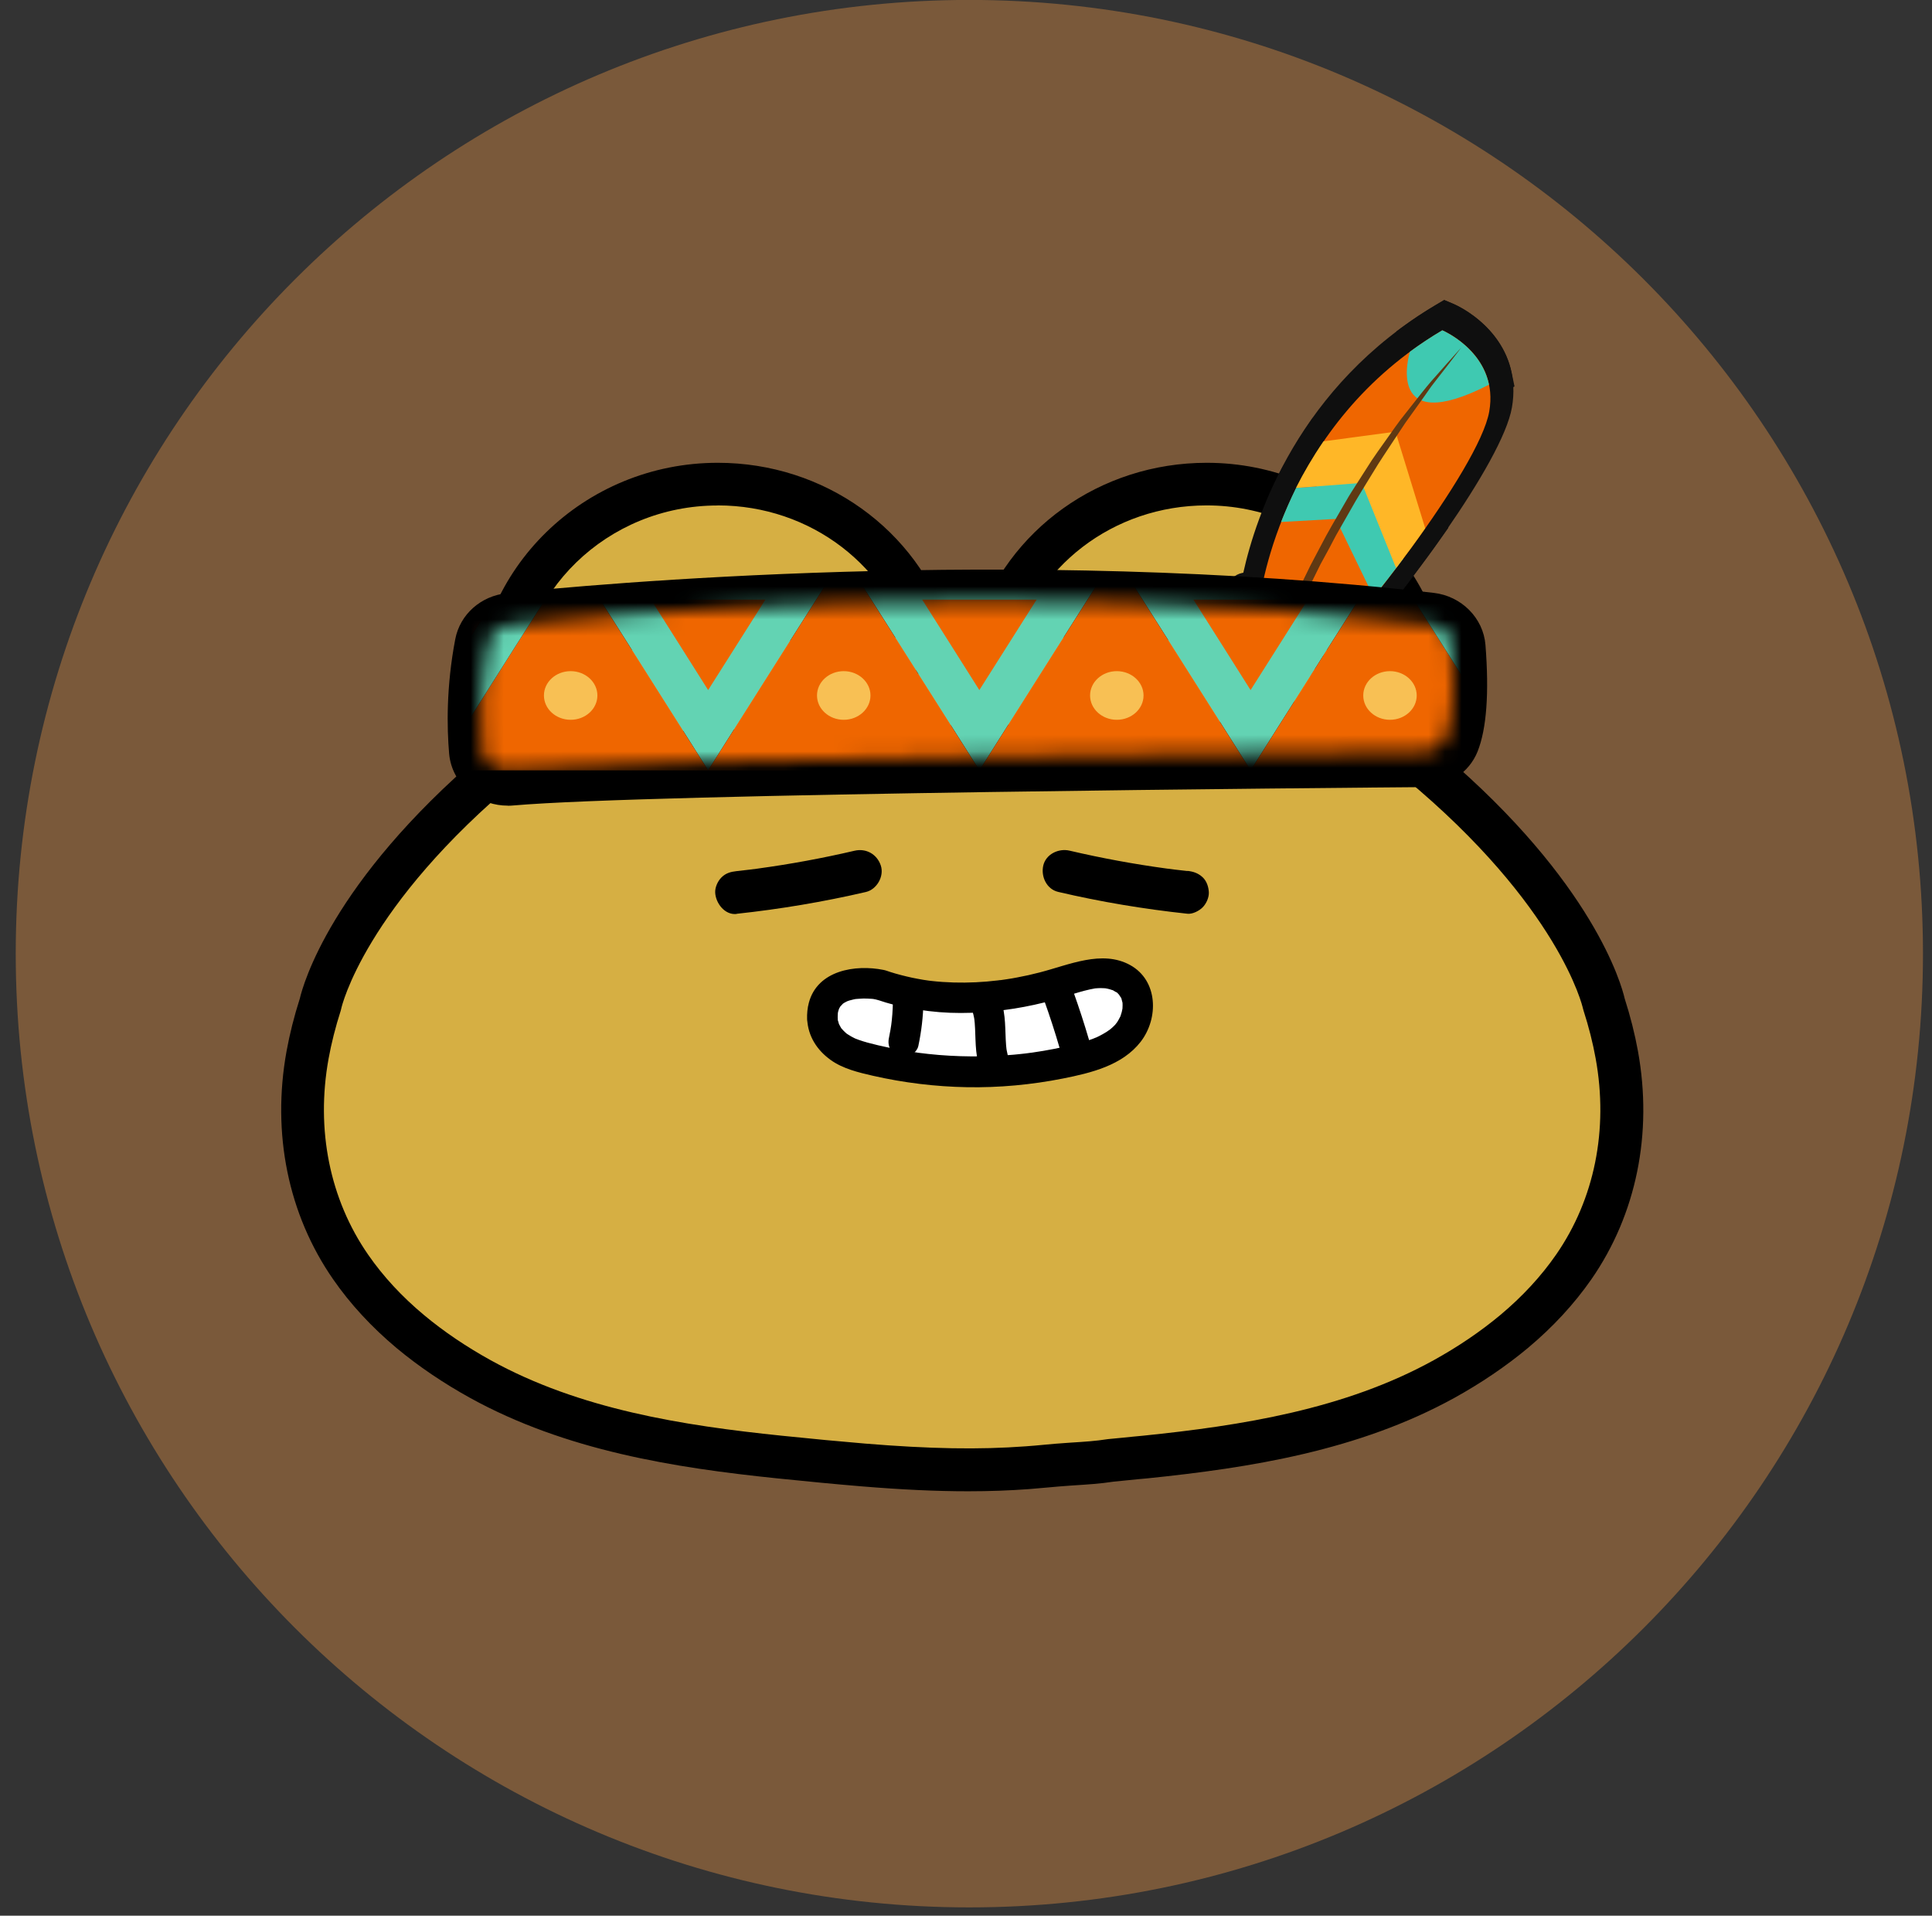 <svg width="117" height="116" viewBox="0 0 117 116" fill="none" xmlns="http://www.w3.org/2000/svg">
<rect x="0" y="0" width="117" height="116" fill="#333333" stroke="none"/>
<g clip-path="url(#clip0_1186_2449)">
<path d="M58.703 115.496C90.598 115.496 116.453 89.641 116.453 57.746C116.453 25.852 90.598 -0.004 58.703 -0.004C26.809 -0.004 0.953 25.852 0.953 57.746C0.953 89.641 26.809 115.496 58.703 115.496Z" fill="#7A593A"/>
<path d="M97.906 63.877C97.716 62.833 97.453 61.804 97.126 60.795C97.126 60.795 95.838 54.352 85.895 46.111C86.266 44.916 86.466 43.653 86.466 42.341C86.466 35.143 80.467 29.306 73.069 29.306C66.739 29.306 61.438 33.578 60.039 39.318C59.814 39.274 58.707 39.283 58.263 39.288C57.82 39.283 56.713 39.274 56.488 39.318C55.089 33.578 49.788 29.306 43.458 29.306C36.06 29.306 30.061 35.143 30.061 42.341C30.061 43.653 30.261 44.916 30.632 46.111C20.688 54.352 19.401 60.795 19.401 60.795C19.074 61.804 18.811 62.833 18.621 63.877C17.811 68.349 18.596 72.918 21.225 76.712C22.239 78.175 23.473 79.482 24.848 80.633C26.16 81.721 27.584 82.676 29.086 83.505C34.641 86.573 40.932 87.582 47.198 88.231C48.89 88.406 50.587 88.572 52.285 88.709C55.601 88.982 58.883 89.123 62.209 88.875C63.023 88.816 63.837 88.724 64.647 88.67C65.505 88.611 66.403 88.567 67.251 88.436C67.944 88.372 68.636 88.294 69.334 88.231C75.605 87.587 81.891 86.573 87.446 83.505C88.943 82.676 90.372 81.725 91.683 80.633C93.059 79.482 94.293 78.175 95.307 76.712C97.936 72.923 98.721 68.353 97.911 63.877H97.906Z" fill="#D6AF43"/>
<path d="M58.615 90.299C56.688 90.299 54.601 90.201 52.177 90.001C50.641 89.874 48.968 89.713 47.067 89.518C40.834 88.874 34.26 87.841 28.462 84.642C26.848 83.749 25.355 82.74 24.024 81.633C22.503 80.36 21.205 78.955 20.167 77.453C17.45 73.532 16.451 68.631 17.353 63.652C17.543 62.613 17.811 61.541 18.157 60.463C18.352 59.634 20.045 53.44 29.169 45.662C28.906 44.579 28.774 43.468 28.774 42.351C28.774 34.45 35.367 28.023 43.468 28.023C49.934 28.023 55.542 32.075 57.469 38.001C57.693 38.001 57.966 38.001 58.288 38.001C58.6 38.001 58.858 38.001 59.078 38.001C60.999 32.075 66.612 28.023 73.079 28.023C81.179 28.023 87.772 34.45 87.772 42.351C87.772 43.468 87.641 44.579 87.377 45.662C96.502 53.44 98.199 59.634 98.389 60.463C98.735 61.541 99.004 62.613 99.194 63.652C100.096 68.631 99.096 73.532 96.38 77.453C95.336 78.955 94.039 80.36 92.522 81.628C91.191 82.735 89.694 83.749 88.08 84.642C82.276 87.841 75.707 88.879 69.475 89.518C69.07 89.552 68.685 89.591 68.305 89.63C68.012 89.66 67.719 89.689 67.427 89.718C66.647 89.84 65.856 89.889 65.096 89.938L64.745 89.962C64.316 89.991 63.882 90.03 63.452 90.069C63.077 90.103 62.696 90.138 62.321 90.167C61.131 90.255 59.922 90.299 58.629 90.299H58.615ZM43.458 30.608C36.786 30.608 31.354 35.874 31.354 42.346C31.354 43.492 31.524 44.633 31.866 45.73L32.124 46.559L31.456 47.11C22.073 54.889 20.679 60.999 20.669 61.058L20.635 61.194C20.318 62.184 20.069 63.164 19.898 64.106C19.118 68.407 19.972 72.621 22.293 75.971C23.2 77.283 24.341 78.516 25.682 79.633C26.882 80.633 28.242 81.55 29.715 82.364C35.109 85.344 41.371 86.319 47.335 86.934C49.222 87.129 50.875 87.285 52.397 87.412C56.298 87.733 59.297 87.787 62.116 87.577C62.477 87.553 62.843 87.519 63.204 87.485C63.657 87.441 64.111 87.402 64.564 87.373L64.92 87.348C65.637 87.304 66.374 87.255 67.046 87.148L67.129 87.138C67.432 87.109 67.729 87.08 68.032 87.051C68.427 87.012 68.822 86.968 69.222 86.934C75.166 86.324 81.428 85.344 86.822 82.364C88.294 81.55 89.65 80.633 90.855 79.628C92.191 78.511 93.332 77.278 94.239 75.966C96.56 72.616 97.414 68.402 96.633 64.101C96.463 63.155 96.214 62.175 95.897 61.19L95.858 61.048C95.848 60.994 94.454 54.884 85.071 47.105L84.403 46.554L84.661 45.725C85.002 44.628 85.173 43.487 85.173 42.341C85.173 35.87 79.745 30.603 73.069 30.603C67.432 30.603 62.594 34.314 61.297 39.63L61.004 40.834L59.824 40.6C59.697 40.59 59.254 40.576 58.283 40.585C57.283 40.576 56.84 40.585 56.713 40.6L55.532 40.834L55.24 39.63C53.943 34.314 49.1 30.603 43.468 30.603L43.458 30.608Z" fill="black"/>
<path d="M75.479 43.833C75.479 43.833 74.216 39.849 75.391 35.835C75.411 35.767 75.498 35.748 75.547 35.801L76.118 36.465C76.118 36.465 77.254 25.487 87.554 19.406C87.554 19.406 91.104 20.888 90.48 24.477C89.856 28.067 81.731 38.425 79.234 40.571C79.234 40.571 79.59 40.615 80.453 40.439C80.531 40.424 80.59 40.512 80.541 40.576C80.112 41.146 78.585 42.902 75.479 43.833Z" fill="#EF6600"/>
<path d="M74.747 45.214L74.415 44.175C74.361 43.999 73.064 39.82 74.317 35.529C74.439 35.104 74.786 34.787 75.215 34.695C75.239 34.69 75.268 34.685 75.293 34.68C76.054 31.247 78.648 23.371 86.977 18.455L87.455 18.172L87.967 18.387C89.479 19.016 92.176 21.142 91.561 24.673C90.986 27.989 84.9 36.128 81.472 39.888C81.472 39.888 81.472 39.893 81.477 39.898C81.74 40.322 81.72 40.854 81.418 41.254C80.843 42.02 79.145 43.902 75.785 44.907L74.742 45.219L74.747 45.214ZM76.068 38.128C75.888 39.83 76.078 41.386 76.268 42.376C76.892 42.112 77.424 41.819 77.868 41.527L76.595 41.376L78.507 39.732C81.086 37.513 88.845 27.389 89.382 24.293C89.728 22.308 88.348 21.162 87.587 20.689C78.399 26.458 77.224 36.484 77.214 36.587L76.941 39.147L76.068 38.128Z" fill="#0F0F0F"/>
<path d="M90.465 22.805C89.977 20.42 87.548 19.406 87.548 19.406C86.832 19.83 86.159 20.279 85.529 20.742C85.515 20.791 83.857 26.194 90.465 22.805Z" fill="#3FC9B1"/>
<path d="M86.992 25.029C86.255 25.029 85.65 24.829 85.172 24.424C83.671 23.166 84.382 20.693 84.465 20.415L84.573 20.064L84.865 19.845C85.548 19.342 86.26 18.869 86.982 18.445L87.46 18.162L87.972 18.377C88.094 18.425 90.951 19.649 91.546 22.576L91.717 23.4L90.966 23.785C89.357 24.609 88.04 25.024 86.992 25.024V25.029ZM86.504 21.405C86.401 21.951 86.411 22.571 86.597 22.722C86.601 22.722 87.094 23.102 89.084 22.229C88.684 21.473 88.025 20.961 87.577 20.683C87.216 20.913 86.855 21.151 86.504 21.4V21.405Z" fill="#0F0F0F"/>
<path d="M84.633 25.736L80.136 26.341C79.824 26.794 79.532 27.267 79.254 27.74C79.108 27.989 78.971 28.238 78.835 28.486C78.698 28.735 78.532 28.974 78.439 29.232C78.532 29.262 78.669 29.232 78.771 29.223L79.361 29.179C79.878 29.14 80.395 29.101 80.917 29.062C81.439 29.023 81.99 28.979 82.526 28.94L84.672 34.255C85.291 33.441 85.906 32.602 86.491 31.764L84.638 25.736H84.633Z" fill="#FFB727"/>
<path d="M84.369 36.484L81.794 30.105L78.848 30.325C78.673 30.349 78.4 30.383 78.092 30.286L77.01 29.935L77.39 28.862C77.493 28.579 77.639 28.33 77.756 28.135C77.79 28.077 77.829 28.013 77.858 27.955C78 27.696 78.146 27.438 78.292 27.184C78.604 26.648 78.907 26.17 79.219 25.716L79.497 25.307L85.417 24.512L87.709 31.959L87.397 32.402C86.822 33.226 86.198 34.075 85.554 34.928L84.374 36.489L84.369 36.484ZM83.247 27.769L84.954 32.002C85.061 31.856 85.164 31.715 85.266 31.568L83.847 26.96L80.779 27.374C80.653 27.569 80.526 27.774 80.399 27.984L83.247 27.769Z" fill="#0F0F0F"/>
<path d="M74.561 46.842C74.561 46.842 74.585 46.73 74.634 46.515C74.683 46.301 74.756 45.989 74.858 45.594C74.965 45.199 75.097 44.721 75.258 44.17C75.341 43.897 75.429 43.604 75.521 43.297C75.614 42.989 75.731 42.672 75.838 42.341C76.053 41.673 76.326 40.961 76.604 40.2C76.745 39.82 76.906 39.439 77.062 39.044C77.223 38.649 77.379 38.249 77.56 37.844C77.921 37.04 78.267 36.196 78.686 35.367C78.891 34.953 79.096 34.528 79.301 34.109C79.52 33.694 79.74 33.275 79.959 32.856C80.393 32.017 80.876 31.202 81.344 30.398C81.461 30.198 81.578 29.998 81.695 29.798C81.812 29.598 81.944 29.408 82.061 29.213C82.31 28.828 82.553 28.447 82.792 28.072C83.256 27.316 83.778 26.623 84.246 25.955C84.485 25.623 84.709 25.297 84.938 24.989C85.177 24.687 85.406 24.395 85.631 24.112C86.075 23.551 86.474 23.034 86.855 22.59C87.24 22.151 87.576 21.771 87.855 21.459C88.128 21.142 88.352 20.903 88.503 20.737C88.654 20.571 88.732 20.483 88.732 20.483C88.732 20.483 88.659 20.576 88.527 20.756C88.391 20.932 88.196 21.195 87.942 21.522C87.689 21.849 87.376 22.249 87.025 22.707C86.845 22.931 86.679 23.19 86.489 23.453C86.299 23.717 86.104 23.995 85.899 24.282C85.694 24.57 85.48 24.872 85.255 25.18C85.046 25.497 84.826 25.828 84.602 26.165C84.158 26.843 83.67 27.545 83.222 28.306C82.763 29.061 82.271 29.827 81.822 30.637C81.593 31.037 81.364 31.441 81.129 31.846C80.842 32.334 80.603 32.851 80.32 33.343C80.13 33.704 79.94 34.065 79.749 34.426C79.559 34.811 79.369 35.192 79.184 35.572C78.764 36.396 78.389 37.22 78.018 38.015C77.828 38.41 77.667 38.81 77.491 39.195C77.321 39.581 77.15 39.956 76.999 40.327C76.697 41.073 76.394 41.77 76.145 42.424C75.887 43.077 75.663 43.677 75.463 44.214C75.263 44.75 75.102 45.218 74.97 45.603C74.843 45.993 74.741 46.296 74.673 46.505C74.609 46.715 74.57 46.827 74.57 46.827L74.561 46.842Z" fill="#603913"/>
<path d="M75.619 47.174L73.478 46.598L73.552 46.272C73.6 46.047 73.678 45.716 73.786 45.301C73.903 44.872 74.03 44.394 74.195 43.848L74.459 42.975C74.522 42.765 74.595 42.551 74.668 42.336L74.785 41.995C74.976 41.409 75.2 40.8 75.439 40.156L75.566 39.82C75.658 39.566 75.761 39.312 75.868 39.054L76.136 38.391C76.268 38.059 76.404 37.727 76.556 37.391C76.648 37.181 76.746 36.967 76.839 36.747C77.107 36.138 77.38 35.509 77.702 34.875L78.306 33.631L78.979 32.349C79.35 31.632 79.76 30.929 80.155 30.247L80.735 29.252C80.818 29.11 80.906 28.969 80.998 28.828C81.037 28.764 81.081 28.701 81.12 28.637L81.857 27.486C82.208 26.916 82.593 26.379 82.964 25.858C83.091 25.682 83.212 25.506 83.334 25.336L83.593 24.97C83.744 24.756 83.895 24.546 84.041 24.341L85.056 23.053C85.387 22.634 85.7 22.239 86.002 21.883L87.011 20.742C87.202 20.523 87.372 20.337 87.509 20.186L87.899 19.752L89.611 21.166L89.245 21.649C89.128 21.805 88.982 22 88.806 22.224L87.889 23.405C87.777 23.546 87.684 23.683 87.587 23.824C87.519 23.922 87.45 24.024 87.377 24.122L86.153 25.828L85.509 26.799C85.383 26.989 85.251 27.194 85.114 27.399C84.793 27.881 84.461 28.379 84.159 28.891C84.022 29.115 83.89 29.33 83.759 29.544C83.427 30.081 83.086 30.632 82.778 31.193L82.076 32.417C81.93 32.666 81.803 32.909 81.666 33.168C81.54 33.412 81.413 33.656 81.276 33.894L80.535 35.328L80.165 36.079C79.833 36.737 79.526 37.396 79.228 38.035L79.014 38.498C78.897 38.742 78.799 38.971 78.701 39.195C78.633 39.352 78.565 39.508 78.497 39.664L78.321 40.059C78.214 40.297 78.111 40.532 78.014 40.766C77.907 41.034 77.79 41.307 77.682 41.575C77.502 42.009 77.326 42.429 77.175 42.833C76.917 43.497 76.692 44.087 76.492 44.618C76.297 45.14 76.141 45.603 76.01 45.984L75.619 47.184V47.174Z" fill="#0F0F0F"/>
<path d="M75.635 43.668C75.542 43.37 74.44 39.596 75.586 35.821C75.591 35.801 75.615 35.797 75.63 35.811L76.22 36.499C76.22 36.499 76.259 36.509 76.264 36.489C76.366 35.67 77.77 25.658 87.339 20.006C87.344 20.006 87.353 20.006 87.358 20.006C87.568 20.099 90.772 21.552 90.187 24.917C89.587 28.379 81.789 38.328 79.326 40.483C79.311 40.498 79.316 40.522 79.341 40.522C79.472 40.522 79.858 40.522 80.57 40.371C80.609 40.361 80.643 40.405 80.618 40.439C80.311 40.868 78.848 42.722 75.669 43.677C75.659 43.677 75.644 43.677 75.639 43.663L75.635 43.668Z" fill="#EF6600"/>
<path d="M76.595 41.024C75.775 38.947 75.629 36.557 75.6 35.933C75.6 35.904 75.556 35.904 75.551 35.933C74.459 39.669 75.541 43.375 75.629 43.672C75.629 43.682 75.644 43.687 75.659 43.687C78.853 42.726 80.321 40.859 80.613 40.439C80.628 40.42 80.603 40.395 80.579 40.41C78.716 41.497 76.775 41.083 76.609 41.044C76.6 41.044 76.595 41.039 76.595 41.029V41.024Z" fill="#FFB300"/>
<path d="M90.168 23.278C89.705 21.074 87.525 20.084 87.354 20.006C87.349 20.006 87.34 20.006 87.335 20.006C86.642 20.416 85.998 20.845 85.389 21.293C85.389 21.293 85.389 21.293 85.384 21.298C85.34 21.435 83.828 26.541 90.153 23.302C90.163 23.298 90.168 23.283 90.168 23.273V23.278Z" fill="#3FC9B1"/>
<path d="M80.307 30.208L83.17 36.114C83.17 36.114 83.199 36.133 83.209 36.119C83.789 35.392 84.389 34.617 84.979 33.827C84.979 33.822 84.984 33.812 84.979 33.802L83.199 28.014C83.199 28.014 83.184 27.994 83.174 27.994L79.019 28.55" fill="#3FC9B1"/>
<path d="M84.495 26.141L80.165 26.721C80.165 26.721 80.15 26.726 80.145 26.731C79.497 27.682 78.941 28.633 78.482 29.545L82.447 29.242C82.447 29.242 82.467 29.247 82.472 29.257L84.529 34.358C84.529 34.358 84.559 34.377 84.573 34.363C85.163 33.587 85.749 32.788 86.305 31.993C86.305 31.988 86.309 31.978 86.305 31.973L84.515 26.16C84.515 26.16 84.5 26.141 84.49 26.141H84.495Z" fill="#FFB727"/>
<path d="M74.757 46.603C74.757 46.603 74.781 46.491 74.825 46.286C74.869 46.077 74.942 45.774 75.045 45.389C75.147 45.004 75.274 44.54 75.43 44.009C75.508 43.745 75.596 43.463 75.683 43.165C75.776 42.868 75.883 42.56 75.991 42.239C76.2 41.59 76.464 40.898 76.732 40.166C76.868 39.8 77.025 39.43 77.176 39.044C77.332 38.664 77.483 38.274 77.659 37.884C78.01 37.103 78.346 36.289 78.751 35.484C78.946 35.08 79.146 34.675 79.346 34.265C79.555 33.86 79.77 33.456 79.985 33.051C80.404 32.236 80.872 31.451 81.326 30.666C81.438 30.471 81.55 30.276 81.662 30.086C81.774 29.891 81.901 29.706 82.018 29.52C82.257 29.145 82.496 28.779 82.725 28.413C83.174 27.682 83.681 27.009 84.135 26.36C84.364 26.038 84.583 25.721 84.808 25.424C85.042 25.131 85.261 24.848 85.476 24.575C85.905 24.034 86.295 23.527 86.661 23.102C87.036 22.678 87.363 22.308 87.631 22.005C87.9 21.698 88.114 21.464 88.26 21.303C88.407 21.142 88.485 21.054 88.485 21.054C88.485 21.054 88.416 21.147 88.285 21.317C88.153 21.488 87.963 21.742 87.714 22.064C87.466 22.381 87.168 22.771 86.822 23.21C86.646 23.429 86.485 23.678 86.3 23.936C86.12 24.19 85.924 24.458 85.725 24.741C85.525 25.019 85.315 25.312 85.1 25.614C84.895 25.921 84.686 26.243 84.466 26.57C84.037 27.228 83.564 27.911 83.125 28.647C82.681 29.379 82.204 30.125 81.769 30.91C81.545 31.3 81.321 31.69 81.097 32.085C80.828 32.539 80.604 33.017 80.346 33.475L79.965 34.173C79.712 34.685 79.463 35.192 79.214 35.694C78.809 36.494 78.444 37.294 78.088 38.064C77.902 38.449 77.746 38.835 77.58 39.21C77.419 39.586 77.249 39.952 77.103 40.307C76.81 41.029 76.517 41.707 76.278 42.341C76.03 42.975 75.81 43.555 75.615 44.077C75.425 44.594 75.269 45.053 75.137 45.428C75.01 45.803 74.913 46.101 74.85 46.301C74.786 46.506 74.752 46.613 74.752 46.613L74.757 46.603Z" fill="#603913"/>
<path d="M79.726 29.456L78.487 29.549C78.156 30.227 77.853 30.915 77.58 31.607L80.882 31.422L80.925 30.651" fill="#3FC9B1"/>
<path d="M30.745 48.783C29.94 48.783 29.165 48.525 28.531 48.037C27.765 47.452 27.282 46.579 27.199 45.638C27.063 44.062 27.019 41.58 27.57 38.703C27.858 37.201 29.116 36.084 30.696 35.918C35.621 35.406 61.478 32.987 86.822 35.899C88.509 36.094 89.826 37.42 89.958 39.049C90.187 41.961 90.026 44.126 89.485 45.496C88.968 46.798 87.675 47.652 86.203 47.661C81.438 47.7 39.42 48.042 31.081 48.773C30.974 48.783 30.862 48.788 30.755 48.788L30.745 48.783ZM31.481 39.927C31.164 41.809 31.145 43.463 31.208 44.672C40.337 43.984 77.41 43.658 85.808 43.589C85.954 42.907 86.037 41.688 85.93 39.893C61.717 37.172 37.104 39.356 31.481 39.927Z" fill="black"/>
<mask id="mask0_1186_2449" style="mask-type:luminance" maskUnits="userSpaceOnUse" x="29" y="36" width="60" height="11">
<path d="M30.848 37.83C36.271 37.265 61.591 34.924 86.642 37.811C87.335 37.889 87.867 38.411 87.915 39.045C88.037 40.561 88.149 43.268 87.569 44.672C87.359 45.179 86.818 45.506 86.223 45.511C80.561 45.555 39.041 45.901 30.824 46.633C30.009 46.706 29.297 46.155 29.229 45.414C29.102 43.995 29.044 41.649 29.575 38.923C29.687 38.342 30.209 37.899 30.848 37.835V37.83Z" fill="white"/>
</mask>
<g mask="url(#mask0_1186_2449)">
<path d="M67.525 33.68H51.096L55.202 40.161L59.313 46.647L63.419 40.161L67.525 33.68Z" fill="#63D3B3"/>
<path d="M83.95 33.68H67.525L71.632 40.161L75.738 46.647L79.844 40.161L83.95 33.68Z" fill="#63D3B3"/>
<path d="M51.097 33.68H34.672L38.778 40.161L42.884 46.647L46.99 40.161L51.097 33.68Z" fill="#63D3B3"/>
<path d="M34.671 33.68L30.565 40.161L26.459 46.647H34.671H42.884L38.778 40.161L34.671 33.68Z" fill="#EF6600"/>
<path d="M51.095 33.68L46.989 40.161L42.883 46.647H51.095H59.312L55.201 40.161L51.095 33.68Z" fill="#EF6600"/>
<path d="M67.525 33.68L63.419 40.161L59.312 46.647H67.525H75.737L71.631 40.161L67.525 33.68Z" fill="#EF6600"/>
<path d="M88.057 40.161L83.951 33.68L79.844 40.161L75.738 46.647H83.951H92.139V46.608L88.057 40.161Z" fill="#EF6600"/>
<path d="M36.178 42.112C36.178 42.926 35.451 43.585 34.559 43.585C33.666 43.585 32.94 42.926 32.94 42.112C32.94 41.297 33.666 40.639 34.559 40.639C35.451 40.639 36.178 41.302 36.178 42.112Z" fill="#F8C054"/>
<path d="M52.715 42.112C52.715 42.926 51.988 43.585 51.096 43.585C50.203 43.585 49.477 42.926 49.477 42.112C49.477 41.297 50.203 40.639 51.096 40.639C51.988 40.639 52.715 41.302 52.715 42.112Z" fill="#F8C054"/>
<path d="M69.252 42.112C69.252 42.926 68.525 43.585 67.633 43.585C66.74 43.585 66.014 42.926 66.014 42.112C66.014 41.297 66.74 40.639 67.633 40.639C68.525 40.639 69.252 41.302 69.252 42.112Z" fill="#F8C054"/>
<path d="M85.795 42.112C85.795 42.926 85.068 43.585 84.176 43.585C83.283 43.585 82.557 42.926 82.557 42.112C82.557 41.297 83.283 40.639 84.176 40.639C85.068 40.639 85.795 41.302 85.795 42.112Z" fill="#F8C054"/>
<path d="M46.352 36.309H39.422L41.153 39.044L42.884 41.785L44.62 39.044L46.352 36.309Z" fill="#EF6600"/>
<path d="M62.776 36.309H55.846L57.577 39.044L59.308 41.785L61.044 39.044L62.776 36.309Z" fill="#EF6600"/>
<path d="M79.201 36.309H72.272L74.003 39.044L75.734 41.785L77.47 39.044L79.201 36.309Z" fill="#EF6600"/>
<path d="M88.696 36.309H92.139V33.68H83.951L88.057 40.161L92.139 46.608V41.741L90.427 39.045L88.696 36.309Z" fill="#63D3B3"/>
<path d="M26.459 33.68V36.309H29.926L28.195 39.045L26.459 41.785V46.647L30.565 40.161L34.671 33.68H26.459Z" fill="#63D3B3"/>
<path d="M29.926 36.309H26.459V41.785L28.195 39.044L29.926 36.309Z" fill="#F96C41"/>
</g>
<path d="M44.614 55.332C47.247 55.049 49.861 54.61 52.441 54.011C53.099 53.855 53.553 53.065 53.343 52.416C53.118 51.728 52.455 51.348 51.748 51.514C49.807 51.967 47.847 52.328 45.872 52.596L46.218 52.553C45.681 52.626 45.145 52.689 44.609 52.748C44.258 52.786 43.955 52.865 43.692 53.128C43.468 53.352 43.297 53.723 43.311 54.045C43.341 54.684 43.887 55.42 44.609 55.342L44.614 55.332Z" fill="black"/>
<path d="M71.913 52.743C71.377 52.684 70.841 52.621 70.304 52.548L70.65 52.592C68.675 52.324 66.715 51.963 64.774 51.509C64.115 51.353 63.34 51.714 63.179 52.411C63.028 53.075 63.379 53.84 64.081 54.006C66.661 54.611 69.275 55.045 71.909 55.328C72.216 55.362 72.616 55.157 72.825 54.947C73.05 54.723 73.22 54.352 73.206 54.03C73.191 53.709 73.079 53.348 72.825 53.114C72.557 52.87 72.269 52.772 71.909 52.733L71.913 52.743Z" fill="black"/>
<path d="M49.808 61.721C49.833 62.399 50.247 63.018 50.803 63.408C51.359 63.798 52.027 63.989 52.686 64.15C56.763 65.144 61.074 65.174 65.155 64.193C66.262 63.925 67.408 63.554 68.189 62.721C68.969 61.887 69.223 60.468 68.457 59.619C67.974 59.083 67.199 58.892 66.477 58.936C65.755 58.98 65.068 59.229 64.375 59.443C60.805 60.565 56.875 60.877 53.339 59.653C53.339 59.653 49.716 58.892 49.808 61.726V61.721Z" fill="white"/>
<path d="M48.882 61.721C48.935 62.75 49.481 63.593 50.306 64.184C51.047 64.715 51.988 64.939 52.861 65.139C54.729 65.564 56.65 65.798 58.567 65.832C60.483 65.866 62.463 65.686 64.375 65.305C66.067 64.969 67.969 64.515 69.081 63.077C70.173 61.662 70.139 59.37 68.437 58.434C66.735 57.498 64.731 58.429 62.961 58.883C62.512 59 62.059 59.102 61.605 59.185C61.4 59.224 61.191 59.263 60.981 59.292C60.869 59.312 60.757 59.326 60.649 59.341C60.625 59.341 60.449 59.37 60.561 59.351C60.674 59.331 60.43 59.365 60.435 59.365C59.547 59.473 58.65 59.517 57.757 59.492C57.299 59.477 56.84 59.448 56.382 59.395C56.324 59.39 56.08 59.356 56.255 59.38C56.143 59.365 56.036 59.346 55.924 59.331C55.69 59.292 55.46 59.248 55.226 59.2C54.778 59.102 54.334 58.99 53.895 58.849C53.768 58.809 53.641 58.756 53.51 58.731C51.793 58.385 49.506 58.756 48.984 60.716C48.896 61.038 48.867 61.38 48.877 61.711C48.886 62.194 49.291 62.657 49.803 62.638C50.315 62.618 50.74 62.233 50.73 61.711C50.73 61.584 50.73 61.462 50.74 61.336C50.749 61.194 50.696 61.57 50.74 61.34C50.749 61.282 50.764 61.223 50.784 61.165C50.798 61.116 50.818 61.072 50.832 61.023C50.862 60.921 50.735 61.223 50.788 61.131C50.798 61.111 50.803 61.092 50.813 61.077C50.837 61.028 50.862 60.984 50.891 60.941C50.901 60.926 50.91 60.906 50.925 60.892C51.003 60.765 50.886 60.95 50.862 60.97C50.925 60.916 50.979 60.843 51.042 60.78C51.184 60.638 50.906 60.867 50.998 60.809C51.037 60.785 51.076 60.755 51.12 60.726C51.193 60.682 51.271 60.648 51.344 60.609C51.447 60.555 51.101 60.697 51.291 60.633C51.335 60.619 51.383 60.599 51.427 60.585C51.51 60.56 51.593 60.541 51.676 60.521C51.725 60.511 51.774 60.502 51.818 60.492C51.837 60.492 51.852 60.487 51.871 60.482C52.022 60.453 51.769 60.497 51.749 60.497C51.925 60.487 52.095 60.468 52.266 60.463C52.417 60.463 52.573 60.463 52.724 60.477C52.783 60.477 52.846 60.487 52.905 60.492C52.934 60.492 52.968 60.497 52.998 60.502C53.154 60.516 52.739 60.463 52.851 60.482C53.124 60.526 53.373 60.619 53.636 60.702C54.49 60.955 55.363 61.116 56.245 61.223C57.967 61.433 59.708 61.34 61.42 61.072C62.239 60.941 63.048 60.765 63.843 60.541C64.638 60.316 65.472 59.995 66.321 59.848C66.467 59.824 66.184 59.848 66.331 59.848C66.374 59.848 66.418 59.838 66.462 59.838C66.555 59.834 66.647 59.829 66.745 59.834C66.828 59.834 66.911 59.843 66.994 59.848C67.106 59.853 66.921 59.848 66.921 59.838C66.921 59.838 67.077 59.868 67.091 59.873C67.169 59.892 67.252 59.912 67.325 59.941C67.359 59.951 67.423 59.965 67.457 59.99C67.433 59.975 67.277 59.897 67.428 59.98C67.496 60.019 67.564 60.068 67.638 60.102C67.735 60.155 67.579 60.063 67.589 60.058C67.608 60.058 67.701 60.155 67.716 60.175C67.75 60.209 67.774 60.243 67.808 60.273C67.881 60.341 67.764 60.219 67.764 60.209C67.764 60.248 67.872 60.385 67.896 60.424C67.974 60.565 67.837 60.243 67.911 60.463C67.935 60.541 67.95 60.624 67.974 60.702C68.008 60.824 67.959 60.516 67.969 60.643C67.969 60.672 67.974 60.706 67.979 60.736C67.984 60.819 67.984 60.906 67.979 60.989C67.979 61.023 67.974 61.053 67.974 61.087C67.974 61.214 68.008 60.906 67.984 61.033C67.964 61.116 67.95 61.204 67.93 61.287C67.911 61.36 67.886 61.433 67.862 61.506C67.808 61.667 67.876 61.487 67.881 61.467C67.876 61.501 67.837 61.56 67.828 61.584C67.798 61.643 67.769 61.701 67.735 61.76C67.711 61.799 67.691 61.833 67.667 61.872C67.652 61.896 67.55 62.057 67.628 61.94C67.696 61.838 67.564 62.009 67.535 62.048C67.477 62.111 67.413 62.169 67.35 62.228C67.286 62.286 67.223 62.34 67.155 62.394C67.32 62.257 67.057 62.457 67.013 62.482C66.867 62.574 66.716 62.657 66.565 62.735C66.487 62.774 66.409 62.808 66.331 62.847C66.526 62.755 66.218 62.891 66.17 62.906C65.819 63.038 65.458 63.14 65.092 63.233C64.253 63.442 63.404 63.608 62.551 63.73C62.507 63.735 62.463 63.74 62.419 63.749C62.585 63.725 62.439 63.749 62.405 63.749C62.302 63.764 62.205 63.774 62.102 63.789C61.873 63.818 61.639 63.837 61.405 63.862C60.971 63.901 60.532 63.93 60.098 63.945C59.24 63.979 58.377 63.974 57.518 63.925C57.084 63.901 56.645 63.867 56.211 63.818C55.992 63.793 55.777 63.769 55.558 63.74C55.451 63.725 55.572 63.74 55.587 63.74C55.529 63.73 55.47 63.725 55.416 63.715C55.299 63.701 55.187 63.681 55.07 63.662C54.222 63.525 53.378 63.359 52.549 63.135C52.359 63.081 52.173 63.028 51.988 62.959C51.93 62.94 51.715 62.847 51.881 62.925C51.788 62.882 51.691 62.838 51.603 62.789C51.515 62.74 51.422 62.686 51.335 62.628C51.305 62.608 51.271 62.584 51.242 62.565C51.135 62.496 51.354 62.672 51.261 62.579C51.203 62.521 51.14 62.472 51.081 62.408C51.047 62.374 51.018 62.34 50.988 62.306C50.891 62.199 50.979 62.325 51.003 62.325C50.969 62.325 50.871 62.121 50.852 62.092C50.832 62.062 50.823 62.028 50.803 61.999C50.735 61.887 50.852 62.15 50.813 62.028C50.793 61.95 50.769 61.872 50.745 61.794C50.73 61.75 50.671 61.628 50.745 61.833C50.73 61.794 50.735 61.731 50.735 61.692C50.71 61.209 50.33 60.745 49.808 60.765C49.33 60.785 48.857 61.175 48.882 61.692V61.721Z" fill="black"/>
<path d="M54.074 60.653C54.064 61.155 54.03 61.657 53.961 62.155L53.996 61.911C53.952 62.223 53.898 62.53 53.835 62.837C53.781 63.081 53.8 63.33 53.927 63.55C54.039 63.74 54.259 63.925 54.478 63.974C54.717 64.027 54.981 64.018 55.19 63.881C55.385 63.754 55.566 63.564 55.615 63.33C55.8 62.452 55.907 61.555 55.922 60.653C55.932 60.17 55.493 59.707 54.995 59.726C54.498 59.746 54.078 60.131 54.069 60.653H54.074Z" fill="black"/>
<path d="M58.936 61.384C58.975 61.54 59.004 61.696 59.029 61.857L58.994 61.614C59.111 62.516 59.014 63.428 59.233 64.315C59.35 64.783 59.906 65.11 60.37 64.959C60.833 64.808 61.14 64.325 61.013 63.823C60.979 63.686 60.955 63.545 60.931 63.403L60.965 63.647C60.843 62.73 60.945 61.799 60.711 60.892C60.589 60.424 60.043 60.092 59.575 60.248C59.107 60.404 58.799 60.882 58.931 61.384H58.936Z" fill="black"/>
<path d="M63.232 60.57C63.573 61.521 63.886 62.482 64.168 63.452C64.305 63.916 64.827 64.252 65.305 64.096C65.782 63.94 66.095 63.457 65.948 62.96C65.665 61.989 65.349 61.029 65.012 60.078C64.929 59.849 64.802 59.653 64.588 59.527C64.388 59.41 64.095 59.361 63.876 59.434C63.427 59.58 63.056 60.083 63.232 60.57Z" fill="black"/>
</g>
<defs>
<clipPath id="clip0_1186_2449">
<rect width="115.5" height="115.5" fill="white" transform="translate(0.953 -0.004)"/>
</clipPath>
</defs>
</svg>
